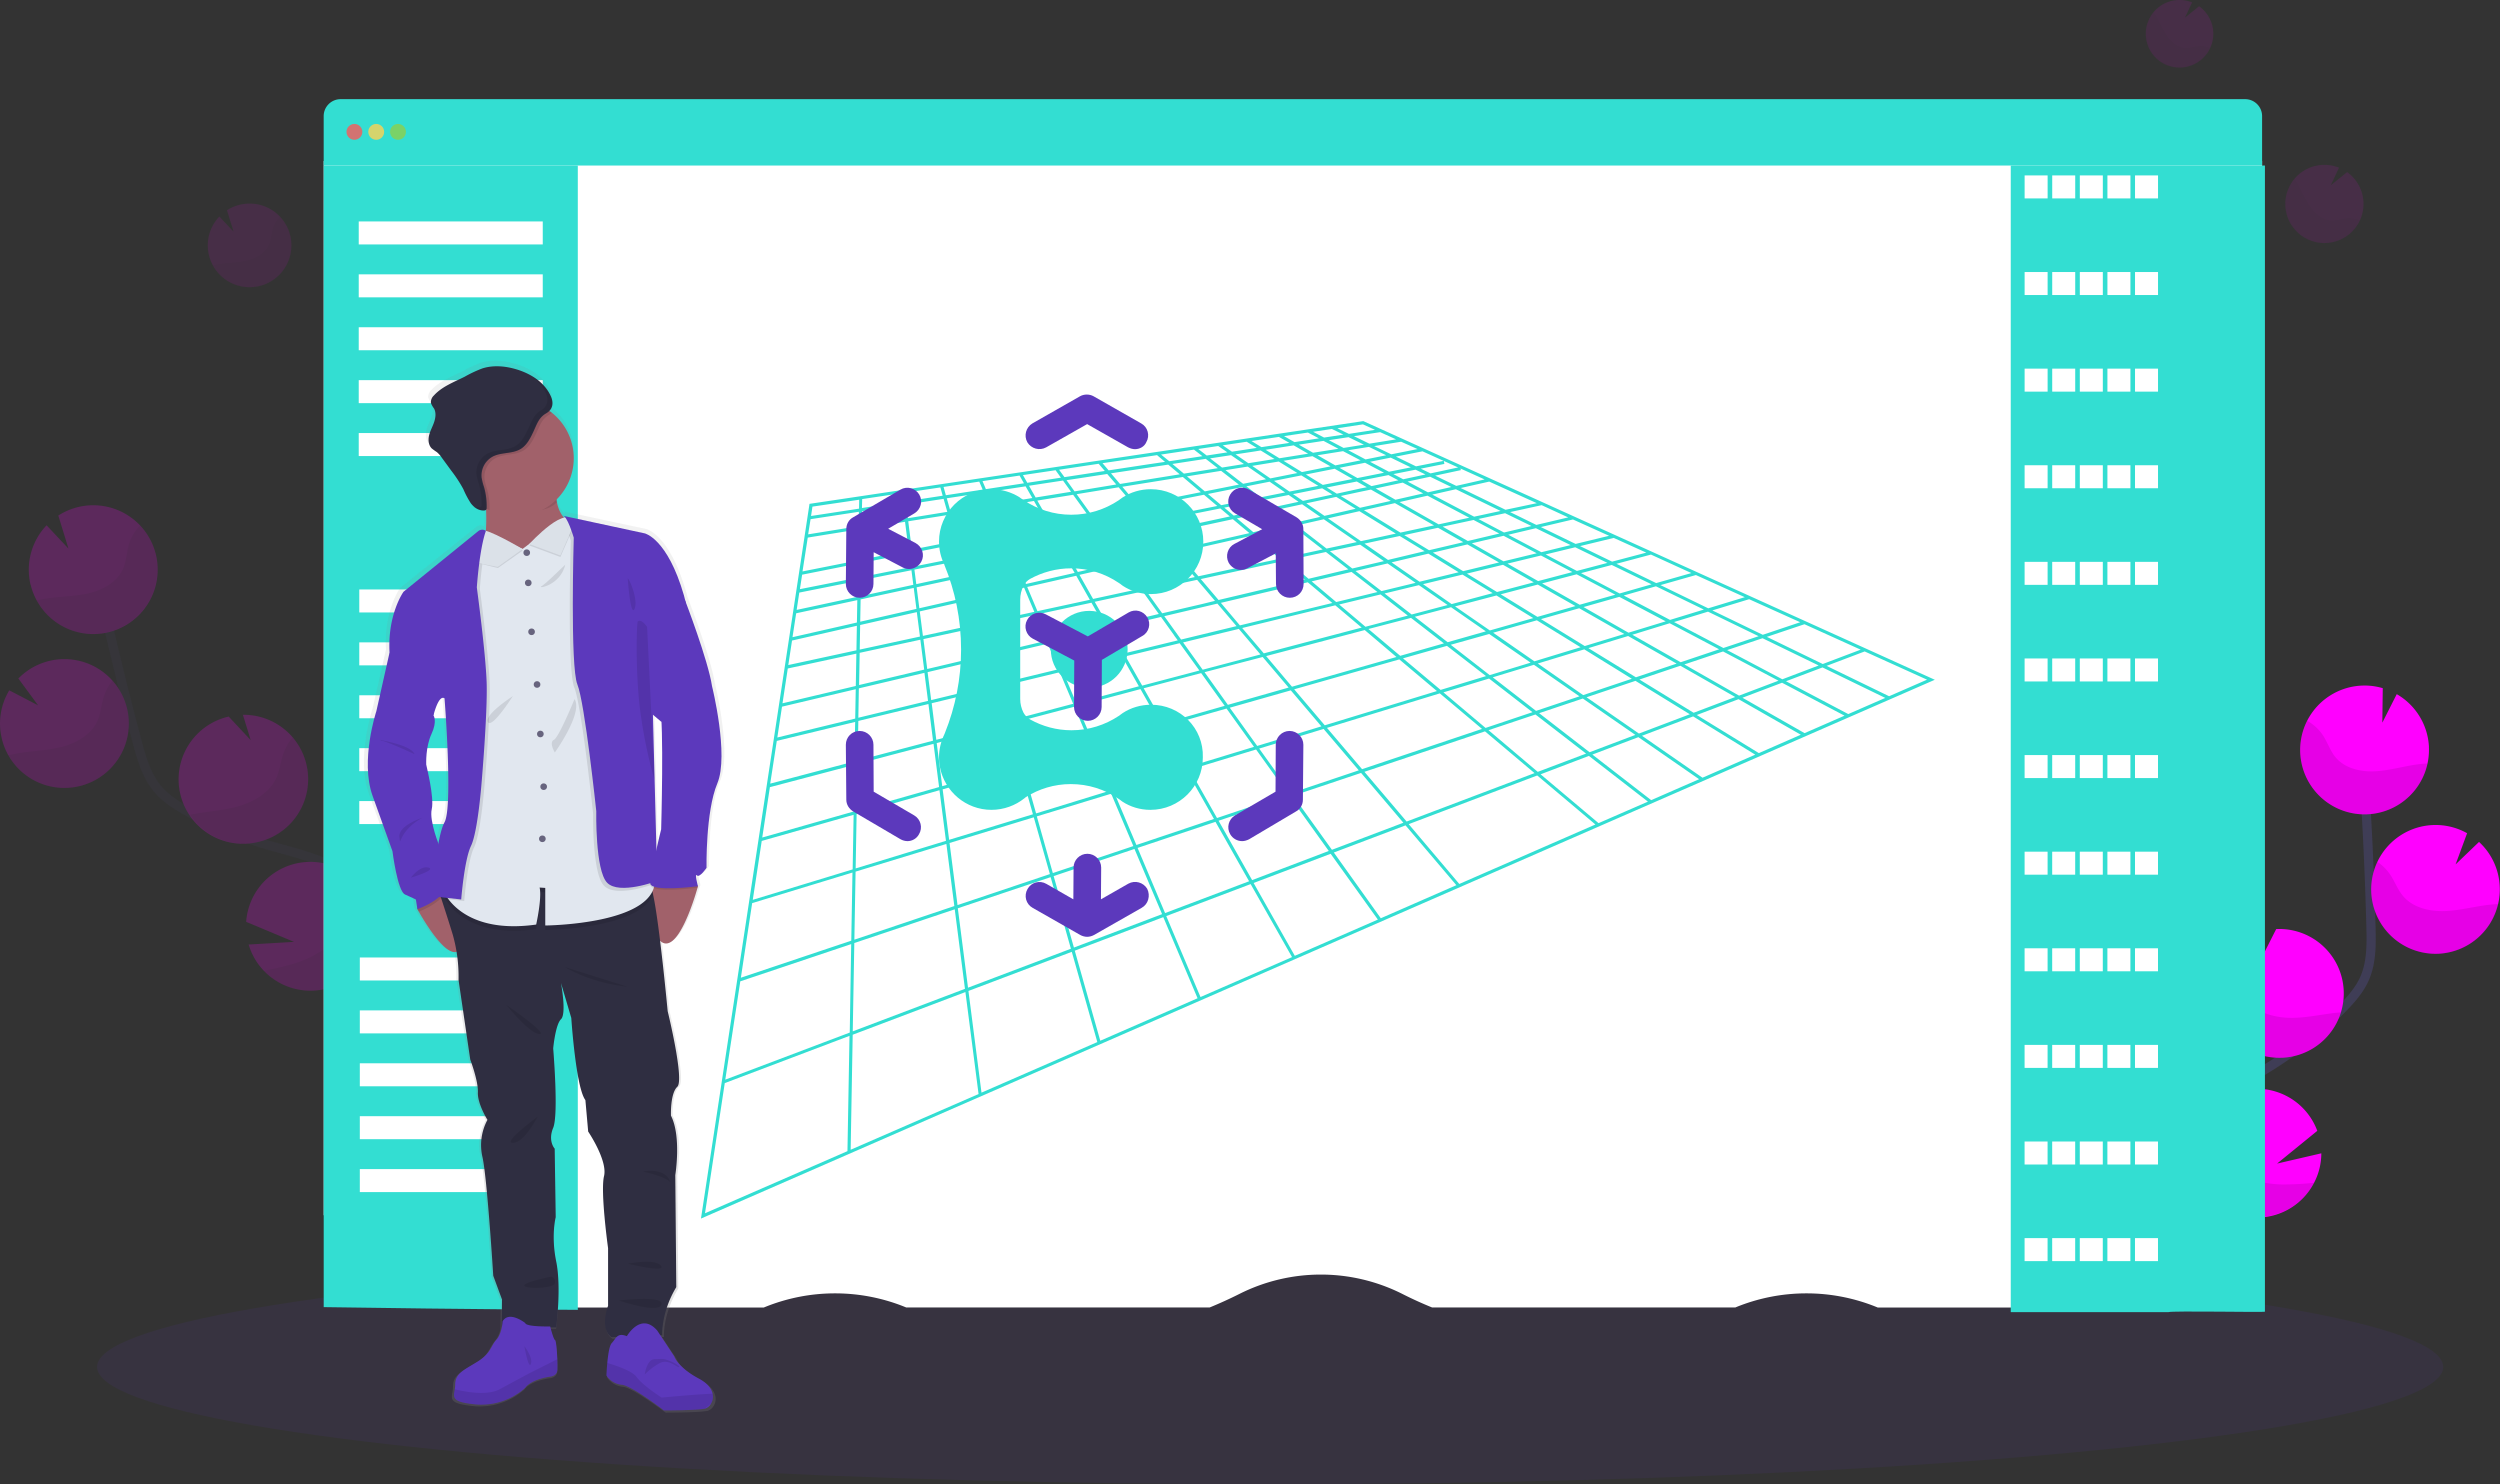 <svg data-name="Layer 1" xmlns="http://www.w3.org/2000/svg" width="1086.87" height="645.26" viewBox="0 0 1086.87 645.26"><rect x="0" y="0" width="1086.87" height="645.26" fill="#333333" stroke="none"/><style>.logo{position:relative;display:block;margin:auto;transform:translate(38%,18%)}.st0{fill:#33ded2}.st1{fill:#5c39bc}.st2{fill:#f0f}</style><defs><linearGradient id="a2e0af23-4ced-4921-9ce0-827007506601" x1="1755.38" y1="741.53" x2="1755.38" y2="284.16" gradientTransform="translate(-1462.23)" gradientUnits="userSpaceOnUse"><stop offset="0" stop-color="gray" stop-opacity=".25"/><stop offset=".54" stop-color="gray" stop-opacity=".12"/><stop offset="1" stop-color="gray" stop-opacity=".1"/></linearGradient></defs><path d="M978.35 568.13c5.94-11-.8-24.46-8.54-34.27s-17.18-20-17-32.49c.29-18 19.34-28.55 34.57-38.07a169.08 169.08 0 0031-24.95c3.73-3.82 7.35-7.9 9.53-12.77 3.15-7 3.06-15 2.86-22.69q-1-38.43-3.79-76.78" fill="none" stroke="#3f3d56" stroke-miterlimit="10" stroke-width="4"/><path d="M1055.98 324.71a28 28 0 00-14-22.93l-6.27 12.4.19-15a28 28 0 1020.06 25.55zm-49.93 189.49a28 28 0 111.39-22.57l-17.48 14.23 19.23-4.46a27.66 27.66 0 01-3.14 12.8zm-13.82-54.36a28 28 0 01-29.28-26.66 27.65 27.65 0 012.42-12.75 28 28 0 0118-15.51l-.14 11.54 6.34-12.55h.07a28 28 0 112.62 55.94zm67.96-45.21a28 28 0 1112.38-52.39l-5 13.55 10.18-9.77a27.92 27.92 0 019 19.33 27.34 27.34 0 01-.71 7.71 28 28 0 01-25.85 21.57z" class="st2"/><path d="M1052.21 332.17c-6.46.71-12.74 2.72-19.23 3.13s-13.6-1.16-17.71-6.2c-2.21-2.71-3.31-6.15-5.18-9.11a19.94 19.94 0 00-7.05-6.64 28 28 0 1052.34 18.59c-1.06.04-2.12.12-3.17.23zm7.98 82.46a28 28 0 01-26.63-39.94 20.7 20.7 0 015.63 5.64c2 3 3.2 6.49 5.55 9.25 4.35 5.13 11.8 6.81 18.56 6.49s13.28-2.22 20-2.84c.93-.08 1.88-.15 2.82-.17a28 28 0 01-25.93 21.57zm-67.96 45.21a28 28 0 01-29.28-26.66 27.65 27.65 0 012.42-12.75 22.75 22.75 0 015.92 5.69c2.17 3.07 3.53 6.6 6.07 9.44 4.72 5.26 12.66 7.11 19.82 6.94 6.94-.15 13.61-1.85 20.5-2.38a28 28 0 01-25.45 19.72zm13.82 54.36a28 28 0 01-51-22.84 27.93 27.93 0 016.14 5.48c2.66 3.25 4.42 6.92 7.5 9.95 5.72 5.61 15 7.93 23.19 8.15a121.6 121.6 0 0014.17-.74z" opacity=".1"/><ellipse cx="552.2" cy="594.27" rx="510" ry="51" class="st1" opacity=".1"/><g opacity=".1"><path d="M90.85 110.99a18.18 18.18 0 014.51-16.85l6.18 6.57-2.87-9.31a18.18 18.18 0 11-7.82 19.59z" class="st2"/><path d="M94.57 114.95c4.15-.74 8.44-.64 12.55-1.58s8.27-3.21 9.9-7.1c.88-2.1.94-4.44 1.56-6.63a12.89 12.89 0 013.18-5.43 18.19 18.19 0 11-29.21 21.17c.67-.16 1.34-.31 2.02-.43z" opacity=".1"/></g><g opacity=".1"><path d="M939.01 2.72a14.71 14.71 0 0114-1.67l-3.09 6.61 6.13-4.94a14.68 14.68 0 11-17 0z" class="st2"/><path d="M937.16 6.7c1.8 2.89 3 6.13 4.94 8.94s4.89 5.24 8.3 5.29c1.83 0 3.61-.62 5.43-.81a10.56 10.56 0 015 .75A14.69 14.69 0 11936.2 5.31c.35.45.67.91.96 1.39z" opacity=".1"/></g><g opacity=".1"><path d="M1000.67 74.83a17 17 0 0116.2-1.93l-3.57 7.65 7.1-5.73a17 17 0 11-19.73 0z" class="st2"/><path d="M998.52 79.43c2.09 3.35 3.48 7.11 5.73 10.36s5.65 6.06 9.6 6.13c2.13 0 4.18-.73 6.3-.95a12.15 12.15 0 015.81.88 17 17 0 11-28.52-18c.38.5.74 1.03 1.08 1.58z" opacity=".1"/></g><g opacity=".2"><path d="M156.44 465.94c-8.79-8.87-6.13-23.7-1.47-35.29s10.84-24 7.12-36c-5.34-17.14-26.61-21.94-43.9-26.77a168.59 168.59 0 01-36.75-15.15c-4.66-2.6-9.28-5.5-12.75-9.56-5-5.84-7.17-13.53-9.15-21q-9.89-37.14-18-74.72" fill="none" stroke="#3f3d56" stroke-miterlimit="10" stroke-width="4"/><path d="M13.31 254.31a28 28 0 016.94-25.95l9.51 10.13-4.41-14.35a28 28 0 11-12 30.17zm101.37 167.7a28 28 0 10-7.66-21.24l20.79 8.71-19.71 1.15a27.72 27.72 0 006.58 11.38zm-2.08-56.05a28 28 0 00-7-55.2l3.39 11-9.55-10.22h-.07a28 28 0 1013.27 54.4zm-77.96-24.21a28 28 0 10-26.66-46.77l8.57 11.65-12.52-6.51a27.91 27.91 0 00-3.22 21.1 27.54 27.54 0 002.85 7.2 28 28 0 0030.98 13.33z" class="st2"/><path d="M19.03 260.4c6.4-1.14 13-1 19.33-2.43s12.73-4.94 15.24-10.93c1.36-3.23 1.45-6.84 2.4-10.21a20.07 20.07 0 014.89-8.36 28 28 0 11-45 32.6c1.06-.25 2.1-.44 3.14-.67zm15.61 81.35a28 28 0 0014.28-45.83 20.69 20.69 0 00-3.81 7c-1.06 3.44-1.24 7.12-2.71 10.44-2.74 6.15-9.41 9.86-16 11.47s-13.37 1.61-20 2.91c-.92.19-1.84.39-2.76.64a28 28 0 0031 13.37zm77.96 24.21a28 28 0 0014.65-45.39 22.58 22.58 0 00-4.07 7.13c-1.22 3.56-1.53 7.33-3.17 10.77-3 6.37-10.14 10.39-17 12.25-6.7 1.81-13.58 2.06-20.34 3.5a28 28 0 0029.93 11.74zm2.08 56.05a28 28 0 0042.52-36.31 27.5 27.5 0 00-4.35 7c-1.64 3.86-2.28 7.88-4.39 11.65-3.9 7-12.11 11.84-19.94 14.37a122.41 122.41 0 01-13.84 3.29z" opacity=".1"/></g><path d="M983.44 69.98l-.22 498.29c-35 0 0 0-35.34.18H816.37l-.4-.16a81.06 81.06 0 00-61.23 0l-.33.14H622.62q-6.66-2.7-13-5.92a78.73 78.73 0 00-70.74 0q-6.39 3.21-13 5.92H393.99l-.33-.14a81.06 81.06 0 00-61.23 0l-.4.16H200.54a177 177 0 01-59.81-40.18V69.98z" fill="#fff"/><path d="M983.44 50.49v21.49H140.72V50.49a7.37 7.37 0 017.38-7.38h827.94a7.37 7.37 0 017.4 7.38z" class="st0"/><circle cx="154.08" cy="57.33" r="3.45" fill="#fa5959" opacity=".8"/><circle cx="163.56" cy="57.33" r="3.45" fill="#fed253" opacity=".8"/><circle cx="173.03" cy="57.33" r="3.45" fill="#8ccf4d" opacity=".8"/><path d="M251.2 71.98v497.47s-45-.18-110.47-1.18V71.98zm733.47 0v498.29c-.42.31-40.24-.46-42 .18h-68.5V71.98z" class="st0"/><path fill="#fff" d="M155.96 96.27h80v10h-80zm0 23h80v10h-80zm0 23h80v10h-80zm0 23h80v10h-80zm0 23h80v10h-80zm.24 68h80v10h-80zm0 23h80v10h-80zm0 23h80v10h-80zm0 23h80v10h-80zm0 23h80v10h-80zm.23 68h80v10h-80zm0 23h80v10h-80zm0 23h80v10h-80zm0 23h80v10h-80zm0 23h80v10h-80zm723.77-432h10v10h-10zm12 0h10v10h-10zm12 0h10v10h-10zm12 0h10v10h-10zm12 0h10v10h-10zm-48 42h10v10h-10zm12 0h10v10h-10zm12 0h10v10h-10zm12 0h10v10h-10zm12 0h10v10h-10zm-48 42h10v10h-10zm12 0h10v10h-10zm12 0h10v10h-10zm12 0h10v10h-10zm12 0h10v10h-10zm-48 42h10v10h-10zm12 0h10v10h-10zm12 0h10v10h-10zm12 0h10v10h-10zm12 0h10v10h-10zm-48 42h10v10h-10zm12 0h10v10h-10zm12 0h10v10h-10zm12 0h10v10h-10zm12 0h10v10h-10zm-48 42h10v10h-10zm12 0h10v10h-10zm12 0h10v10h-10zm12 0h10v10h-10zm12 0h10v10h-10zm-48 42h10v10h-10zm12 0h10v10h-10zm12 0h10v10h-10zm12 0h10v10h-10zm12 0h10v10h-10zm-48 42h10v10h-10zm12 0h10v10h-10zm12 0h10v10h-10zm12 0h10v10h-10zm12 0h10v10h-10zm-48 42h10v10h-10zm12 0h10v10h-10zm12 0h10v10h-10zm12 0h10v10h-10zm12 0h10v10h-10zm-48 42h10v10h-10zm12 0h10v10h-10zm12 0h10v10h-10zm12 0h10v10h-10zm12 0h10v10h-10zm-48 42h10v10h-10zm12 0h10v10h-10zm12 0h10v10h-10zm12 0h10v10h-10zm12 0h10v10h-10zm-48 42h10v10h-10zm12 0h10v10h-10zm12 0h10v10h-10zm12 0h10v10h-10zm12 0h10v10h-10z"/><path d="M592.69 183.07l-31.57 4.72-65.15 9.73-143.53 21.45-.51.07-47 309.5-.19 1.23 535-233.62 1.42-.62zm216.23 99.37l-16.48 6.24-24.3-11.81 16.35-5.49zm-261.37-86.52l.54-.08 6 3.71-4.09.66-7.28 1.17-5.57-3.85 8.54-1.3zm-5.11 6.92l5.29 3.66 2.67 1.85-2.67.53-2 .4-5.29 1.05-7.66-5.93 9.06-1.46zm8.34-1.35l5.15-.84 8.09 5-11.75 2.34-2.59-1.79-5.29-3.66zm22.87-3.7l10.24-1.65 7.63 4-11 2.19-4.1-2.34-3.64-2.08zm9.68 7.75l4.71 2.69-1.08.22-11.87 2.36-7.37-4.53 12.54-2.49zm-33.89 11.81l10.81-2.16 1.6 1.12.37.25 2.31 1.6-11 2.37-3.09-2.44-.23-.19zm12.69-2.53l12.69-2.53 3 1.84.56.34.86.53-12.8 2.77-2.12-1.47-.38-.27zm-40.69 76.69l-24.88 6.56-7.21-12.75 23.51-5.69zm-9.4-13.11l-23.4 5.68-6-10.63 21.64-5.12.46-.11 5.73 8v.07zm75.53-44.33l2.3 1.6-5.7 1.23-6.73 1.44-.72.16-1.83-1.42-2.12-1.65-9-7 11.75-2.68 8.42 5.83zm-41.36-1.6l1.54-.35 14.34-3.27 8.92 6.91 2.12 1.65 1.9 1.47-16.88 3.65-2.39-2-1.62-1.36-7-5.88zm30.23 7.51l1.55 1.2.54.42 7.66 5.93-17.3 4.1-9.45-8zm-20 2.92l-5.47 1.18h-.1l-28.67 6.2-1.19.26-8.78-10.35 9.65-2.2 22.56-5.14zm-34.2 8.8l27.56-6 2.37-.51 5.59-1.21 9.49 8-6.34 1.5-2.33.55-28.82 6.82-7.52-8.86-.23-.27zm15.34 20.51l-14.7 3.56-9.4 2.28-7.31-10.17 16.39-3.88 6.7-1.58zm-14.67 5l15.67-3.79 9.42 11.11-24.72 6.52-.42.11-8.52-11.87zm7.86-15.12l29-6.86 2.33-.55 6.45-1.53 10.68 9-4.65 1.13-9 2.17-26.54 6.44zm39.47-9.34l17.35-4.1 3.65 2.83 7.62 5.91-7.62 1.85-10.33 2.5zm21-3l-1.93-1.5 1.93-.46 12-2.83 12.18 8.43-14.82 3.59zm0-3.38l-3.33.79-8.3-6.43-1.45-1.1 3.68-.8 9.36-2h.17l10.28 7.12zm-28.83-19l-7.43-5.74 11.12-2.39 7.9 5.47zm-1.74.4l-12.93 2.95-2 .45-.86.2-7.12-6 8-1.72 2-.43 5.52-1.19zm-17.48 4l-21.39 4.86-10.62 2.42-5.74-6.75 16.12-3.47 14.42-3.11zm-33.48 7.63l-12.16 2.77-8.46 1.93-5.12-7.13 13.3-2.86 6.67-1.48zm-12.11 4.18l13.11-3 8.73 10.31-21.47 4.65-.6.13-7.45-10.38zm22.84 8.5l1.82 2.14 5.95 7-5.72 1.41-17.23 4-7-9.78zm19.6 20.95l24.58-6 10.65-2.59 5.24-1.27 10.68 9 .8.67-.8.21-41.76 11zm51.16-2.62l-9-7.6 9-2.18 9-2.19 11.84 9.19-18.41 4.86zm10.73-12.39l14.94-3.62 12.48 8.64-15.63 4.12zm16.74-4.05l17.16-4.16 13.12 8.06-17.85 4.76zm-1.52-1.06l-12.16-8.42 16-3.79 13.16 8.09zm-13.71-9.48l-10.24-7.09 15.33-3.31 10.83 6.6zm-11.79-8.16l-.47-.33-13.84-9.58 13.66-3.12.18.11 15.65 9.63zm-15.85-11l-7.87-5.45 13-2.8 8.41 5.17zm-27.36-6l3.33 2.57-4.1.88-2 .43-9.32 2-4.1-3.45 5-1 1.84-.36h.08l6.45-1.29 2-.39.54.43zm-27 4.6l9.11-1.82 4.13 3.48-13.12 2.83-17.12 3.75-3.47-4.09zm-18.51 8.5l-5.75 1.24-14.13 3-3.21-4.48 17.17-3.43 2.43-.48zm-21.35 4.6l-18 3.87-2.77-4.88 17.52-3.5zm.88 1.22l5.13 7.15-19 4.33-4.28-7.57zm6 8.36l7.44 10.36-20.68 4.48-5.92-10.47zm8.32 11.59l1.31 1.79 5.71 8-.53.12-21.41 5.07-5.93-10.49zm-9.58 27.2l-25.63 6.29-4.69-11.09 24.3-5.75zm.7 1.25l7.23 12.77-27.22 7.27-5.79-13.7zm7.93 14l8.61 15.24-29.1 8.28-6.9-16.22zm1.38-.36l25-6.6 10.23 14.23-26.63 7.58zm26.47-7l25.27-6.6 11.28 13.29-26.41 7.51zm26.78-7l40.77-10.76 2.09-.55 13.79 11.71-45.42 12.92zm44.46-11.77l18.52-4.83 14.3 11.08-19 5.41zm20.18-5.32l15.74-4.15 15.14 10.49-16.61 4.72zm17.49-4.51l18-4.74 16 9.83-18.87 5.37zm19.85-5.25l16.1-4.24 16.39 9.35-16.53 4.7zm-1.62-1l-13.07-8 15.69-3.84 13.37 7.63zm-14.72-9.06l-13.15-8.08 15-3.55 13.75 7.84zm-14.81-9.11l-10.79-6.58 14.68-3.18 11 6.27zm-12.46-7.66l-15.86-9.75 13.47-3.07 17 9.68zm-17.54-10.79h-.06l-8.35-5.13 8.32-1.79 4.82-1 8.63 4.93zm-.06-8.35l-4.48 1h-.1l-5.47 1.22-.63-.39-.58-.36-3.15-1.94 11.54-2.3 1.51-.3 4.35 2.48zm-18.1-1.19l-12.54 2.5-6.73-4.67 11.9-2.36zm-14.42 2.87l-10.67 2.13-.31-.24-2-1.55-3.86-3 3.86-.77 2-.4 4.24-.84zm-13 2.09l.52.4-.52.1-14.78 2.95-5.78-4.87 14.9-3zm-16.5 3.79l-8 1.61-21.17 4.22-3.15-3.71-1.31-1.46 1.18-.23 19-3.78 7.67-1.53zm-32.31 4.34l1.53 1.8-1.45.29-18 3.6-3.8-5.3 18.89-3.75zm-19.42 6l-17.35 3.46-3.08-5.44 16.63-3.31zm-18.78 3.75l-19.4 3.87-2.36-5.6 18.67-3.7zm.72 1.26l2.77 4.9-20.09 4.33-2.25-5.33zm3.48 6.16l4.3 7.59-21.15 4.82-3.4-8.05zm5 8.84l5.91 10.45-22.78 4.93-4.44-10.52zm6.62 11.71l5.92 10.5-24.13 5.71-4.76-11.26zm-14.3 28.93l-25.78 6.25-3.3-11.58 24.38-5.77zm.54 1.29l5.8 13.72-27.6 7.28-4.17-14.71zm6.34 15l6.87 16.24-29.72 8.45-4.91-17.37zm7.41 17.52l8 19-32.07 9.86-5.76-20.33zm1.34-.38l29.26-8.33 10.07 17.79-31.3 9.54zm30.59-8.71l26.8-7.63 11.94 16.64-28.68 8.75zm28.21-8l26.53-7.54 13.29 15.65-27.9 8.51zm28-8l45.71-13 16.34 13.76-48.76 14.89zm47.31-13.46l19.1-5.43 17 13.15-19.75 6zm20.74-5.9l16.74-4.69 18 12.46-17.78 5.42zm18.45-5.24l19-5.4 19 11.71-20.08 6.12zm20.79-5.92l16.62-4.72 19.6 11.19-17.19 5.24zm18.5-5.24l15.56-4.43 20.17 10.64-16.18 4.94zm-1.67-1l-16.33-9.29 15-3.95 16.83 8.87zm-18.07-10.29l-13.32-7.59 14.56-3.53 13.65 7.2zm-15.06-8.59l-13.75-7.84 13.8-3.26 14.41 7.6zm-15.5-8.84l-10.94-6.24 13.44-2.9 11.2 5.9zm-12.7-7.23l-17-9.69 12.16-2.78 18.16 9.58zm-18.77-10.7l-8.6-4.91 11.77-2.54 8.9 4.7zm-10.4-5.93l-4.31-2.46 11.67-2.33 4.31 2.27zm-6.13-3.5l-7.79-4.45 11.11-2.2 8.24 4.34zm-11.7-5.08L566 205.24l-8-4.92 12.59-2zm-39.83 7.93l-14.81 2.94-7.76-6.53 14.84-2.4zm-16.53 3.29l-7.58 1.51-17.78 3.53-2.15.43-6.64-7.82 8.48-1.37 10.53-1.7 7.3-1.18zm-29.06 5.77l-18.74 3.73-6.2-8.63 18.27-3zm-20.23 4l-16.46 3.27-5.35-9.39 15.57-2.52zm-17.89 3.56l-18.51 3.68-4.39-10.36 17.52-2.83zm-19.9 4l-18.21 3.62-3.2-11.3 17-2.75zm.55 1.29l2.37 5.6-19.12 3.81-1.63-5.75zm2.92 6.9l2.26 5.35-19.91 4.29-1.64-5.79zm2.81 6.64l3.4 8.06-21.07 4.8-2.42-8.53zm3.95 9.35l4.44 10.51-22.69 4.9-3-10.57zm5 11.8l4.77 11.28-24.22 5.73-3.41-12.07zm-17.15 30.24l-28.24 6.84-1.56-12.16 26.51-6.27zm.37 1.33l4.17 14.77-30.56 8-2-15.9zm4.55 16.06l4.93 17.4-33.29 9.47-2.4-18.76zm5.3 18.73l5.77 20.36-36.43 11.1-2.82-21.94zm6.14 21.68l7 24.68-40.15 13.48-3.47-27zm1.32-.4l32.33-9.86 9.63 22.77-35 11.73zm33.68-10.3l31.45-9.59 11.88 21-33.72 11.32zm32.8-10l28.84-8.79L560 345.23l-30.91 10.4zm30.2-9.18l28-8.54 15.3 18-29.43 9.88zm29.46-9l49.07-15 18.34 15.45-52.14 17.5zm50.64-15.44l19.83-6 18.87 14.62-20.39 6.84zm21.44-6.54l17.9-5.45 19.8 13.71-18.88 6.33zm19.58-6l20.21-6.16 20.67 12.79-21.16 7.1zm22-6.69l17.27-5.27 21.08 12-17.7 5.95zm19.09-5.82l16.26-5 21.49 11.33-16.73 5.62zm18.13-5.53l14.78-4.51 22 10.67-15.31 5.13zm-1.73-.92l-20.12-10.61 14-4 20.82 10.11zm-21.91-11.49l-16.78-8.85 13.36-3.54 17.32 8.41zm-18.58-9.8l-13.59-7.17 12.86-3.12 14 6.79zm-15.44-8.14l-14.39-7.59 12-2.85 15.11 7.34zm-16.24-8.57l-11.14-5.88 11.61-2.51 11.46 5.57zm-13-6.88l-18.2-9.6 10.26-2.33 19.44 9.44zm-20.07-10.58l-8.86-4.68 9.8-2.11 9.21 4.47zm-10.76-5.68l-4.26-2.25 9.65-1.92 4.3 2.08zm-6.2-3.27l-8.23-4.34 9-1.8 8.73 4.24zm-10.17-5.36l-7.52-4 9-1.45 7.49 3.64zm-9.55-5l-6.4-3.37 8.54-1.31 6.7 3.26zm-2.26.37l-9.7 1.52-1.32.21-6.19-3.52 2.84-.43 7.91-1.21zm-13.16 2.13l-12.48 2-6-3.69 12.21-1.92zm-27.9 4.5l-9.52 1.54-5.2-4 9.11-1.39zm-11.37 1.8l-14.74 2.38-5-4.21 14.51-2.22zm-16.54 2.67l-7.21 1.17-9.28 1.5-9.47 1.53-3.93-4.63 13.22-2 4.73-.73 6.93-1.05zm-27.6 4.42l-18.13 3-3.49-4.86 17.68-2.7zm-19.65 3.17l-15.4 2.49-2.89-5.11 14.79-2.26zm-16.85 2.72l-17.36 2.85-2.27-5.38 16.72-2.55zm-18.75 3l-16.84 2.72-1.59-5.61 16.15-2.46zm-18.21 3.01l-17.14 2.77-.77-5.93 16.31-2.49zm.38 1.34l3.2 11.32-19 3.77-1.55-12.33zm3.58 12.65l1.63 5.76-20 4-.77-5.94zm2 7.09l1.64 5.81-21.08 4.54-.81-6.32zm2 7.14l2.42 8.55-22.53 5.14-1.17-9.11zm2.8 9.88l3 10.56-24.36 5.27-1.37-10.65zm3.36 11.89l3.48 12.11-26.32 6.22-1.66-13zm-22.5 32.18l-30.29 7.34.22-12.77 28.51-6.74zm.18 1.38l2 15.93-32.77 8.62.3-17.2zm2.22 17.31l2.41 18.78-35.83 10.19.36-20.26zm2.58 20.16l2.82 22-39.26 12 .42-23.69zm3 23.36l3.46 27-43.46 14.61.53-29.58zm3.64 28.42l4.44 34.57-48.78 18.48.68-38.4zm1.34-.45l40.35-13.54 8.81 31.12-44.73 16.94zm41.66-14l35.14-11.79 12 28.34-38.33 14.52zm36.49-12.25l33.87-11.33 14.61 25.83-36.53 13.83zm35.21-11.82l31-10.41 16.91 23.56-33.32 12.67zm32.41-10.87l29.54-9.91 18.39 21.66-31.06 11.76zm31-10.39l52.42-17.59 21.54 18.15-55.61 21.06zm53.95-18.1l20.41-6.82 22 17-21 7.94zm22-7.39l19-6.37 22.84 15.81-19.9 7.54zm20.62-6.92l21.27-7.14 23.63 14.53-22.13 8.38zm23-7.71l17.78-6 23.85 13.6-18.08 6.85zm19.53-6.56l16.82-5.64 24.09 12.71-17.14 6.49zm18.58-6.24l15.4-5.16 24.4 11.85-15.79 6zm31.78-12.11l-16.28 5.46-21.93-10.6 16-4.87zm-24.09-10.89l-15.9 4.84-20.77-10.09 15.4-4.38zm-23.22-10.49l-15.31 4.36-17.27-8.39 15-4zm-19.62-8.88l-14.86 3.92-13.92-6.76 14.65-3.55zm-16.17-7.32l-14.56 3.53-15.1-7.33 13.95-3.3zm-17.77-8l-13.85 3.27-11.4-5.58 13.71-3zm-13.65-6.18l-13.6 2.87-19.48-9.46 12.39-2.79zm-22.69-10.32l-12.32 2.8-9.17-4.45 11.15-2.4-.15-.7zm-11.51-5.21l-12 2.58-4.24-2.06 10.26-2.05-.26-1.3zm-6.32-2.86l-12 2.38-8.73-4.24 11.56-2.29zm-11.33-5.13l-11.42 2.28-7.42-3.58 11.72-1.89zm-9.33-4.22l-11.6 1.87-6.72-3.26 11.41-1.74zm-14.41-6.52l5.25 2.37-11.35 1.76-5-2.44zm-13.48 2l5 2.45-8.41 1.28-4.77-2.51zm-16.43 2.45l6-.89 4.78 2.52-7.33 1.12-3.3.51-4.54-2.6zm-6.61 1l4.55 2.6-12.14 1.85-4.34-2.66zm-14 2.1l4.35 2.68-10.77 1.64-4-2.76zm-12.4 1.86l4 2.76-9 1.37-3.67-2.84zm-10.54 1.57l3.68 2.85-14.41 2.2-3.58-2.9zm-23 3.44l.35-.05 6.6-1 3.47 2.93-6.82 1-3.48.53-14.21 2.17-2.66-3.13zm-18.43 2.71l2.67 3.13-17.54 2.68-2.34-3.21zm-18.73 2.8l2.33 3.24-14.62 2.23-1.9-3.35zm-15.65 2.33l1.9 3.36-16.55 2.53-1.47-3.48zm-17.53 2.62l1.48 3.48-16 2.44-1-3.6zm-16.9 2.53l1 3.6-16.1 2.46-.48-3.74zm-34 5.07l17-2.54.48 3.74-17.58 2.68zm-.09 5.28l17.82-2.63.76 5.95-18.65 3zm-.14 7.65l18.86-3.05 1.58 12.34-20.61 4.15zm-.17 14.85l20.83-4.13.76 5.94-21.75 4.34zm-.13 7.53l21.95-4.37.81 6.33-22.89 4.93zm-.15 8.31l23.09-5 1.17 9.12-24.43 5.57zm-.2 11.13l24.63-5.61 1.37 10.63-26.19 5.66zm26.17 6.39l1.67 13-28.3 6.7.25-14zm-46.91-57.86l20.33-3-.07 3.88-20.87 3.19zm-.82 5.46l21-3.22-.11 6.26-21.94 3.55zm-1.22 8l22.14-3.58-.29 13.49-24.13 4.8zm-2.45 16.13l24.32-4.84-.1 6.13-25.18 5zm-1.23 7.78l25.37-5.06-.12 6.91-26.39 5.68zm-1.36 9l26.58-5.72-.17 9.73-28 6.38zm-1.8 11.85l28.19-6.42-.19 10.66-29.62 6.41zm-1.84 12.15l29.81-6.45-.25 14.05-31.86 7.53zm-2.52 16.6l32.06-7.6-.23 12.78-33.86 8.22zm-2.26 14.88l34.07-8.25-.35 17.17-36.58 9.65zm-3 20.11l36.78-9.7-.36 20.28-39.74 11.31zm-3.55 23.38l39.95-11.36-.42 23.73-43.42 13.23zm-4.16 27.03l43.61-13.29-.52 29.61-48 16.11zm41.43 107.83l-61.93 27 8.59-56.58 54.23-20.54zm-53.11-31.09l6.52-42.74 48.22-16.18-.63 38.46zm54.5 30.48l.89-50 49-18.55 5.72 44.33zm56.88-24.83l-5.67-44.21 44.93-17 11.1 39.23zm51.64-22.56l-11.09-39.16 38.49-14.57 14.9 35.26zm43.57-19l-14.88-35.2 36.68-13.9 18 31.74zm41-17.92L545 383.87l33.5-12.69 20.52 28.6zm37.39-16.33l-20.42-28.58 31.18-11.8 22.09 26zm34.13-14.91l-22-26 55.88-21.16 25.29 21.31zm60.54-26.44l-25.2-21.23 21-8 25.66 19.88zm22.87-10l-25.56-19.81 20-7.57 26.4 18.28zm22.32-9.75l-26.31-18.23 22.24-8.42 27 16.63zm24.5-10.7l-27-16.56 18.16-6.88 27.08 15.45zm19.87-8.68l-27-15.39 17.21-6.52 27.16 14.32zm19-8.29l-27.06-14.27 15.86-6 27.28 13.25zm17.75-7.75l-27.17-13.2 16.55-6.27 27.11 12.27z" class="st0"/><path d="M367.3 424.3c-1.68-11.25-11.89-37.48-11.89-37.48-.18-.79-.38-1.56-.61-2.33-7.25-24.93-17.29-27.14-17.29-27.14l-35.94-7.66a2.75 2.75 0 01.74.72c-.18 0-.37 0-.57.08a14.09 14.09 0 01-3.15-6.81c-.07-.37-.13-.76-.18-1.15a25.28 25.28 0 00-2.06-38c-.37-.29-.75-.58-1.15-.85 1.7-1.8 1.75-4.31.49-6.81-2.84-5.89-9-9.61-15.32-11.42-4.84-1.39-10.09-1.84-14.88-.32a54.27 54.27 0 00-7.78 3.61c-4.78 2.39-10 4.27-13.63 8.19a4.06 4.06 0 00-1.36 3.29 8.89 8.89 0 001.35 2.39c1 1.79.76 4.05.07 6s-1.73 3.76-2.22 5.76-.3 4.35 1.2 5.78a26 26 0 002.25 1.59 12 12 0 012.14 2.4l4.26 5.75a59 59 0 015.32 8.11 39.36 39.36 0 003.3 6.18 9 9 0 001.42 1.48l-.42-.16a6.45 6.45 0 004.76 1.83h.22a1.29 1.29 0 00.86-.35v.79c.08 2.76.06 5.7-.13 8.46l-.33-.17a2.89 2.89 0 00-3.1.33l-33.11 26.55s-7.2 9.85-6.19 26.83l-5.8 25.48s-7.26 21.62-1.68 37.07 8.81 24.26 8.81 24.26 2.24 17.54 5.58 19 4.8 2.21 4.8 2.21l.67 4.19s.22.41.61 1.1c2.44 4.24 11.47 19.2 16.72 17.6a68 68 0 01.85 12.3l5.19 34.85s3.62 9.49 3.4 14.45 4.24 12 4.24 12a23 23 0 00-2.23 16.22c2.12 9.26 4.8 52.06 4.8 52.06l3.9 10.37-.08 12.07a11.67 11.67 0 01-2.4 5.39c-2.51 2.72-2.34 5.87-8.37 9.59s-9.87 5.13-9.87 10.09a12.93 12.93 0 01-.18 2c-.56 3.63-1.65 5.58 9.47 6.64a29.26 29.26 0 0021.75-7.28s1.93-3.48 11-4.88c0 0 3.09-.17 3.26-2.9.06-.94.05-2.75 0-4.73-.15-3.79-.51-8.2-1-8.42s-1.66-4.08-2-5.46h2.51s2.35-17.54 0-28.9-.22-19.41-.22-19.41l-.45-30s-3.12-3.31-.67-9.16 0-34.74 0-34.74.9-10.37 3.46-12.8.13-15.19 0-15.85l4.57 15.3s2 30.45 6.25 36l1.22 13.78s8.7 12.69 7 19.53 1.79 31.55 1.79 31.55v25.26s-3.91 10.14 1.56 13.78l2.35-.09c-.8.72-1.37 1.81-2.27 2.74-1.05 1.08-1.64 5.17-2 8.69-.28 3-.37 5.54-.37 5.54a9.18 9.18 0 006.7 4c4.35.25 18.74 11.25 18.74 11.25s14.23 0 17.91-.74h.21a4.87 4.87 0 002.78-2.27 5.74 5.74 0 00.67-4.17c-.45-2.18-2.18-4.56-6-6.59-9.55-5-11-9.75-11-9.75l-6.24-9.37h.89s-.56-9.92 6.24-21.07L351 638.4s2.79-16.88-2-26c0 0-.39-9.71 2.81-12.68s-4.26-33.1-4.26-33.1-1.53-16.16-3.37-30.91c7.53 7.14 15.35-18.58 16.66-23.14h.19s0-.13-.09-.34l.09-.33s-1.67-5.95-.45-4.74 4.24-3.31 4.24-3.31-.44-24.6 4.8-37-2.32-42.55-2.32-42.55zM344.87 440v-.06c.78 15-.15 47.07-.15 47.07s-1 4.1-2.14 8.94l-.79-30.45-.75-28.68zm-96-10.35s3.79 47.43 0 54.27c-1.08 1.94-2 5.41-2.74 9.37-1.25-3.29-3.9-11-3-15.11 1.22-5.29-2.46-19.19-2.46-19.52s-.33-7.72 2.35-13.4.89-8.11.89-8.11 2.24-9.32 4.92-7.55z" transform="translate(-56.56 -127.37)" fill="url(#a2e0af23-4ced-4921-9ce0-827007506601)"/><path d="M201.5 409.04c-3.3 14.53-16.44-7.43-19.43-12.7l-.61-1.09 1.43-6.68 7.53-3.07a21 21 0 013.37 2.19c4.12 3.22 10.26 10.11 7.71 21.35zm101.94-23.76s0 .11-.08.32l-.11.36c-1.28 4.53-8.95 30.06-16.34 23-8.1-7.77-4.16-25.63-4.16-25.63h.05l17-1.74 3.37 3.46z" fill="#a1616a"/><path d="M293.58 510.87l.43 48.71c-6.67 11.07-6.12 20.92-6.12 20.92l-22 .87c-5.37-3.61-1.53-13.68-1.53-13.68v-25.06s-3.4-24.52-1.76-31.31-6.89-19.38-6.89-19.38l-1.21-13.68c-4.16-5.48-6.13-35.7-6.13-35.7l-4.48-15.19c.12.66 2.44 13.39 0 15.74s-3.39 12.7-3.39 12.7 2.41 28.69 0 34.49.65 9.09.65 9.09l.44 29.78s-2.08 8 .22 19.26 0 28.69 0 28.69h-23.67l.11-12.15-3.81-10.34s-2.63-42.48-4.71-51.68a23.06 23.06 0 012.19-16.09s-4.38-7-4.16-11.94-3.32-14.29-3.32-14.29l-5.09-34.6a67 67 0 00-2.52-19.71c-3-9.85-7.33-22.77-7.33-22.77l4.94.44 25 2.22s60.65-4.08 63.37-.69a11.18 11.18 0 011.14 3.53c2.72 12.24 6.32 50.56 6.32 50.56s7.34 29.89 4.19 32.85-2.76 12.58-2.76 12.58c4.61 9.07 1.88 25.83 1.88 25.83z" fill="#2f2e41"/><path d="M242.31 595.63c-.17 2.71-3.2 2.87-3.2 2.87-8.87 1.4-10.76 4.85-10.76 4.85a28.55 28.55 0 01-21.35 7.23c-10.91-1-9.84-3-9.29-6.6a12.67 12.67 0 00.18-2c0-4.93 3.77-6.32 9.69-10s5.74-6.82 8.21-9.52 2.71-8 2.71-8c2.79-4.85 9.85.73 9.85.73.33 1.72 10.84 1.48 10.84 1.48s1.4 5.58 2.11 5.91c.48.22.83 4.6 1 8.36.05 1.91.07 3.69.01 4.69z" class="st1"/><path d="M242.31 595.63c-.17 2.71-3.2 2.87-3.2 2.87-8.87 1.4-10.76 4.85-10.76 4.85a28.55 28.55 0 01-21.35 7.23c-10.91-1-9.84-3-9.29-6.6 4.87 1.21 14.2 2.9 19.63-.06 7.56-4.1 13-7 13-7l11.95-6c.06 1.93.08 3.71.02 4.71z" opacity=".1"/><path d="M309.14 610.19a4.78 4.78 0 01-2.73 2.26h-.21c-3.61.73-17.58.73-17.58.73s-14.12-10.91-18.39-11.16a9 9 0 01-6.57-4s.08-2.54.36-5.49c.33-3.5.91-7.56 1.94-8.63 1.89-2 2.3-4.68 6.57-3 0 0 6.07-10.69 13.21-2.43l7.4 11.22s1.39 4.68 10.76 9.69c3.75 2 5.45 4.37 5.89 6.53a5.8 5.8 0 01-.65 4.28z" class="st1"/><path d="M309.14 610.19c-.84.71-1.76 1.47-2.73 2.26h-.21c-3.61.73-17.58.73-17.58.73s-14.12-10.91-18.39-11.16a9 9 0 01-6.57-4s.08-2.54.36-5.49c4.34 1.3 10.93 3.6 12.7 6.07 2.7 3.77 10.93 9 10.93 9s15.33-1.47 22.14-1.68a5.8 5.8 0 01-.65 4.27z" opacity=".1"/><path d="M249.44 228.11l-20.21 21.35s-24.47-1.8-20.2-9c2.18-3.68 2.52-11.39 2.33-18.09-.18-6.46-.85-12-.85-12s34.33-17.08 31.7-1.15a26.3 26.3 0 00-.1 9.1c1.52 8.04 7.33 9.79 7.33 9.79z" fill="#a1616a"/><path d="M242.23 209.22a26.3 26.3 0 00-.1 9.1c-4.58 4.63-10.94 3.61-18 3.61-4.66 0-9.66.07-13.41-2.14-.18-6.46-.22-9.42-.22-9.42s34.36-17.08 31.73-1.15z" opacity=".1"/><path d="M249.44 199.21a25.3 25.3 0 01-25.3 25.29 25.29 25.29 0 1125.3-25.29z" fill="#a1616a"/><path d="M283.86 389.03c-6.29 15-46.81 15.3-46.81 15.3v-16.34l-2.45-.16c1.06 4.68-1.49 16.09-1.49 16.09-32 4.52-39.82-13.71-39.82-13.71l1.11-6.24 25 2.22s60.65-4.08 63.37-.69a11.18 11.18 0 011.09 3.53z" opacity=".1"/><path d="M237.05 402.36v-16.34l-2.45-.16c1.06 4.68-1.49 16.09-1.49 16.09-24.1 3.4-34.48-6.09-38.14-11a15.24 15.24 0 01-1.68-2.72l9.77-55 2.3-81 3.53-14.2.81-6.82v-.08h.09l2.49 1.07 14.91 6.45 16.94-12.79.24-.19.85-.63 1.4 1.12 3.48 2.79 11.17 72.11s19.37 55.52 23 77.93c.14.89.26 1.72.35 2.51 2.36 20.48-47.57 20.86-47.57 20.86z" fill="#e1e7ef"/><circle cx="229" cy="240.27" r="1.44" fill="#67647e"/><circle cx="229.66" cy="253.4" r="1.44" fill="#67647e"/><circle cx="231.1" cy="274.67" r="1.44" fill="#67647e"/><circle cx="233.48" cy="297.58" r="1.44" fill="#67647e"/><circle cx="234.92" cy="319.1" r="1.44" fill="#67647e"/><circle cx="236.36" cy="342.01" r="1.44" fill="#67647e"/><circle cx="235.79" cy="364.67" r="1.44" fill="#67647e"/><path d="M210.66 341.22s-1.61 21.07-4.56 27.2-4.27 23.32-4.27 23.32l-6.86-.78a15.24 15.24 0 01-1.68-2.72l9.77-55 2.3-81 3.53-14.2.81-6.82h.1a2.79 2.79 0 012.44 0l.33.17c-.1.28-.2.57-.28.86-2.68 8.38-3.68 23.82-3.68 23.82s3.84 28.25 4.27 41.39-2.22 43.76-2.22 43.76z" opacity=".1"/><path d="M193.79 387.69a4.11 4.11 0 01-.27.51c-2.66 4.5-9.4 7.36-11.45 8.14l-.61-1.09 1.43-6.68 7.53-3.07a21 21 0 013.37 2.19z" opacity=".1"/><path d="M175.55 280.17l-6.24 3.73-5.69 25.29s-7.12 21.46-1.65 36.78 8.65 24.09 8.65 24.09 2.19 17.41 5.48 18.83 4.71 2.19 4.71 2.19l.65 4.16s8.91-3 12.07-8.35-2.32-18.58-2.32-18.58-4.71-11.28-3.51-16.53-2.4-19-2.4-19.38-.33-7.67 2.29-13.3.88-8.05.88-8.05l-1.64-16.1z" class="st1"/><path d="M284.38 384.3s-16.53 6.24-21.79.76-4.71-31.09-4.71-31.09-5-47.3-8.21-55.07-1.53-63.84-1.53-63.84-2.14-7.25-4-9.14a1.77 1.77 0 00-.39-.32l.63.13 2.25.49 3.48 2.79 11.17 72.11s19.37 55.52 23 77.93z" opacity=".1"/><path d="M303.44 385.94h-.19c-2.07.27-20.45 2.49-20.52-1.34a11.66 11.66 0 01.07-1.32l17-1.74 3.37 3.46c.06.22.11.42.16.57z" opacity=".1"/><path d="M285.81 254.84l12.08 6.3s10 26 11.67 37.21c0 0 7.45 29.91 2.3 42.22s-4.7 36.72-4.7 36.72-3 4.49-4.17 3.28.44 4.71.44 4.71-20.63 2.74-20.72-1.31 4.73-23.43 4.73-23.43 1.31-46.1-.55-53.32-1.08-52.38-1.08-52.38z" class="st1"/><path d="M249.78 303.93s-6.78 16.64-9 17.74.43 5.47.43 5.47 12.41-17.3 8.57-23.21zm-4.05-58.36c.08-.31-8.1 8-10.29 9.27s8-.07 10.29-9.27zm-22.77 57.06s-12.48 8.07-10.84 11.26 10.84-11.26 10.84-11.26zm22.66 117.8s10.63 6.83 27.16 8.54zm-25.51 16.42s9.86 12.37 14.35 12.7-14.35-12.7-14.35-12.7zm13.8 48.5c-.44.22-5.59 11.17-10.84 11.5s10.84-11.5 10.84-11.5zm45.65 23.98s9.77-2.19 11.94 4.82c0 0-.66-2.19-11.94-4.82zM273 549.4s11.82-2.41 14.34.88-14.34-.88-14.34-.88zm-33.47 5.59c0 .11-12 2.41-11.57 3.94s12.85 1.31 13.28-1.1a2.28 2.28 0 00-1.71-2.84zm29.52 10.4s19.79-2.41 18.54 1.75-18.54-1.75-18.54-1.75zM165.44 321.63c.11.33 13 2.08 14.78 6.24 0 0-12.7-5.91-14.67-5.91m18.1 33.54s-10.73 3.39-10 8.54-1.05-2.41 10-8.54zm-5 26.06s3.91-5.37 7.63-4.38-7.63 4.38-7.63 4.38zm61.29-202.12a6.17 6.17 0 01-1.26.94c-3.11 1.8-3.95 4.58-5.44 7.78-1.36 2.93-2.88 6-5.64 7.7-3.56 2.15-8.26 1.36-12 3.24a9.32 9.32 0 00-4.95 9.15 26.48 26.48 0 001.05 4.19 29.51 29.51 0 011.13 9.11 1.23 1.23 0 010 .27 25.29 25.29 0 1127.1-42.38z" opacity=".1"/><path d="M239.28 171.83c-2.78-5.84-8.82-9.53-15-11.33-4.74-1.38-9.89-1.83-14.6-.32a53.49 53.49 0 00-7.63 3.58c-4.69 2.37-9.85 4.25-13.38 8.14a4 4 0 00-1.33 3.26 8.53 8.53 0 001.32 2.37c1 1.78.74 4 .07 6s-1.7 3.73-2.18 5.72-.29 4.31 1.18 5.73a26.64 26.64 0 002.2 1.58 12 12 0 012.11 2.38l4.17 5.71a58.67 58.67 0 015.23 8 39 39 0 003.24 6.13c1.39 1.85 3.56 3.34 5.87 3.13a1.12 1.12 0 00.92-.44 1.26 1.26 0 00.12-.58 30.07 30.07 0 00-1.13-9.1 25.58 25.58 0 01-1.06-4.2 9.32 9.32 0 014.95-9.15c3.72-1.87 8.42-1.08 12-3.23 2.76-1.67 4.28-4.77 5.64-7.7 1.49-3.21 2.32-6 5.44-7.79s3.39-4.82 1.85-7.89z" fill="#2f2e41"/><path d="M227.95 585.23s3.85 4.93 2.86 7.72-2.86-7.72-2.86-7.72zm52.34 12.32s.86-6.61 4.31-6.67 3.61-.35 6.24.65 5.1 2.59 4.32 2.83-4.54-3.78-8.37-1.73a27.8 27.8 0 00-6.5 4.92zm-63.85-350.59l10.8-7.6s-15.85-9.36-17.74-8.05-3.18 13.15-3.18 13.15z" opacity=".1"/><path d="M216.36 246.46l10.84-7.76s-15.85-9.36-17.74-8-3.18 13.8-3.18 13.8z" fill="#e1e7ef"/><path d="M216.36 246.46l10.84-7.76s-15.85-9.36-17.74-8-3.18 13.8-3.18 13.8z" opacity=".03"/><path d="M211.26 230.75l-.33-.17a2.81 2.81 0 00-3 .32l-32.49 26.36s-7.06 9.77-6.08 26.64l19.08 27.15s2.19-9.2 4.82-7.45c0 0 3.72 47.08 0 53.87s-5.34 32.16-5.34 32.16l12.59 1.42s1.32-17.19 4.27-23.32 4.57-27.19 4.57-27.19 2.66-30.62 2.22-43.76-4.27-41.38-4.27-41.38 1.07-16.53 3.96-24.65z" class="st1"/><path d="M243.63 242.15l-13.51-5s17.2-18.83 19.34-8.38z" opacity=".1"/><path d="M243.63 241.5l-13.51-5s17.2-18.87 19.32-8.39z" fill="#e1e7ef"/><path d="M243.63 241.5l-13.51-5s17.2-18.87 19.32-8.39z" opacity=".03"/><path d="M243.19 225.48a.74.74 0 01.56.12z" opacity=".1"/><path d="M244.5 224.17l35.83 7.72s9.85 2.19 17 26.93-9.74 55.06-9.74 55.06l-3.73-3.16 1.87 72.26s-16.54 6.24-21.79.77-4.71-31.1-4.71-31.1-5-47.3-8.21-55.07-1.58-63.83-1.58-63.83-2.94-10.02-4.94-9.58z" class="st1"/><path d="M277.27 270.21c-.51.47-1.1 22.33 1.09 39a212.24 212.24 0 006.21 30l-3.25-66.68s-2.52-3.74-4.05-2.32zm-4.38-18.83c.87.55 4.7 9.63 2.95 13.36s-2.95-13.36-2.95-13.36zm-33.82-79.55a19.69 19.69 0 00-7.88-8.25 18.77 18.77 0 015.91 6.94c1.53 3.07 1.09 6.15-1.92 7.89s-3.95 4.58-5.44 7.78c-1.36 2.93-2.87 6-5.64 7.7-3.56 2.15-8.26 1.36-12 3.23a9.34 9.34 0 00-4.95 9.16 26.76 26.76 0 001.05 4.19 29.51 29.51 0 011.13 9.11 1.14 1.14 0 01-.12.58 1.11 1.11 0 01-.92.44 5.45 5.45 0 01-2.7-.5 6.27 6.27 0 004.67 1.81.9.9 0 001-1 29.75 29.75 0 00-1.12-9.1 25.58 25.58 0 01-1.06-4.2 9.32 9.32 0 015-9.15c3.71-1.87 8.41-1.08 12-3.23 2.77-1.67 4.28-4.77 5.64-7.7 1.5-3.21 2.33-6 5.44-7.79s3.44-4.84 1.91-7.91z" opacity=".1"/><g class="logo"><circle class="st0" cx="133.9" cy="121.4" r="16.7"/><path class="st0" d="M160.8 145.5c-4.5 0-8.8 1.3-12.3 3.6-.6.4-1.2.9-1.8 1.3-5.9 3.9-12.9 6.2-20.5 6.2-6.5 0-12.6-1.7-18-4.7-1.2-.7-2.2-1.7-2.9-3-.9-1.8-1.4-3.8-1.4-5.9V99.9c0-2.2.5-4.3 1.5-6.2.6-1.2 1.6-2.2 2.8-2.9 5.3-2.9 11.4-4.6 17.9-4.6 7.6 0 14.7 2.3 20.6 6.3.5.3.9.6 1.4 1 .1.1.3.2.4.3 3.5 2.3 7.7 3.6 12.2 3.6 12.6 0 22.8-10.2 22.8-22.8 0-12.6-10.2-22.8-22.8-22.8-4.5 0-8.8 1.3-12.3 3.6-.6.4-1.2.9-1.8 1.3-5.9 3.9-12.9 6.2-20.5 6.2s-14.7-2.3-20.6-6.3c-.1 0-.1-.1-.2-.1-.4-.3-.8-.6-1.3-.9-.1-.1-.3-.2-.4-.3-3.5-2.2-7.7-3.5-12.2-3.5-12.6 0-22.8 10.2-22.8 22.8 0 3.5.8 6.8 2.2 9.7.1.1.1.2.1.3 4.7 11.4 7.3 23.8 7.3 36.9 0 12.8-2.5 25-7 36.2-.1.2-.2.4-.2.5-1.5 3.1-2.4 6.5-2.4 10.1 0 1.5.1 2.9.4 4.3 2 10.6 11.3 18.6 22.4 18.6 5.4 0 10.4-1.9 14.3-5 .2-.2.4-.3.6-.5 5.7-3.6 12.4-5.7 19.6-5.7 7.6 0 14.7 2.3 20.6 6.3.5.3.9.6 1.4 1 .1.1.3.2.4.3 3.5 2.3 7.7 3.6 12.2 3.6 12.6 0 22.8-10.2 22.8-22.8.4-12.7-9.8-22.9-22.5-22.9z"/></g><g class="logo"><path fill="#fff" class="st1" d="M153.8 34.4c-1 0-2-.3-3-.8L133 23.5l-17.8 10.1c-2.9 1.6-6.5.6-8.2-2.2-1.6-2.9-.6-6.5 2.2-8.2l20.7-11.8c1.8-1 4.1-1 5.9 0l20.7 11.8c2.9 1.6 3.9 5.3 2.2 8.2-.8 1.9-2.9 3-4.9 3zM54.9 204.8c-1 0-2.1-.3-3-.8l-20.6-12.1c-1.8-1.1-3-3-3-5.1l-.2-23.9c0-3.3 2.6-6 6-6 3.3 0 6 2.7 6 6l.1 20.4 17.6 10.3c2.9 1.7 3.8 5.4 2.1 8.2-1 1.9-3 3-5 3zm145.5 0c-2.1 0-4.1-1.1-5.2-3-1.7-2.9-.7-6.5 2.1-8.2l17.6-10.3.1-20.4c0-3.3 2.7-6 6-6s6 2.7 6 6l-.2 23.9c0 2.1-1.1 4.1-3 5.1L203.4 204c-1 .5-2 .8-3 .8zm-43.7 29L136 245.6c-.9.5-2 .8-3 .8s-2.1-.3-3-.8l-20.7-11.8c-2.9-1.6-3.9-5.3-2.2-8.2 1.6-2.9 5.3-3.9 8.2-2.2l11.7 6.7.1-13.8c0-3.3 2.7-6 6-6s6 2.7 6 6l-.1 13.8 11.9-6.8c2.9-1.6 6.5-.6 8.2 2.2 1.5 3 .5 6.7-2.4 8.3zm.3-118.2L139.4 126l-.1 20.5c0 3.3-2.7 6-6 6s-6-2.7-6-6l.1-20.2-18-9.5c-2.9-1.5-4.1-5.2-2.5-8.1 1.5-2.9 5.2-4.1 8.1-2.5l18.3 9.6 17.7-10.4c2.9-1.7 6.5-.7 8.2 2.2 1.6 2.7.7 6.4-2.2 8zM60.9 83.3c-1.1 2-3.2 3.2-5.3 3.2-.9 0-1.9-.2-2.8-.7l-12.6-6.6-.1 13.8c0 3.3-2.7 6-6 6s-6-2.7-6-6l.2-23.9c0-2.1 1.1-4.1 3-5.1l20.5-12c2.9-1.7 6.5-.7 8.2 2.1 1.7 2.9.7 6.5-2.1 8.2L46.5 69l11.9 6.2c2.9 1.6 4.1 5.2 2.5 8.1zM227.1 93c0 3.3-2.6 6-6 6-3.3 0-6-2.7-6-6l-.1-13.3-12.4 6.5c-.9.5-1.9.7-2.8.7-2.2 0-4.2-1.2-5.3-3.2-1.5-2.9-.4-6.6 2.5-8.1l12.1-6.4-11.8-6.9c-2.9-1.7-3.8-5.4-2.1-8.2 1.7-2.9 5.3-3.8 8.2-2.1L224 64c1.8 1.1 3 3 3 5.1l.1 23.9z"/></g></svg>
